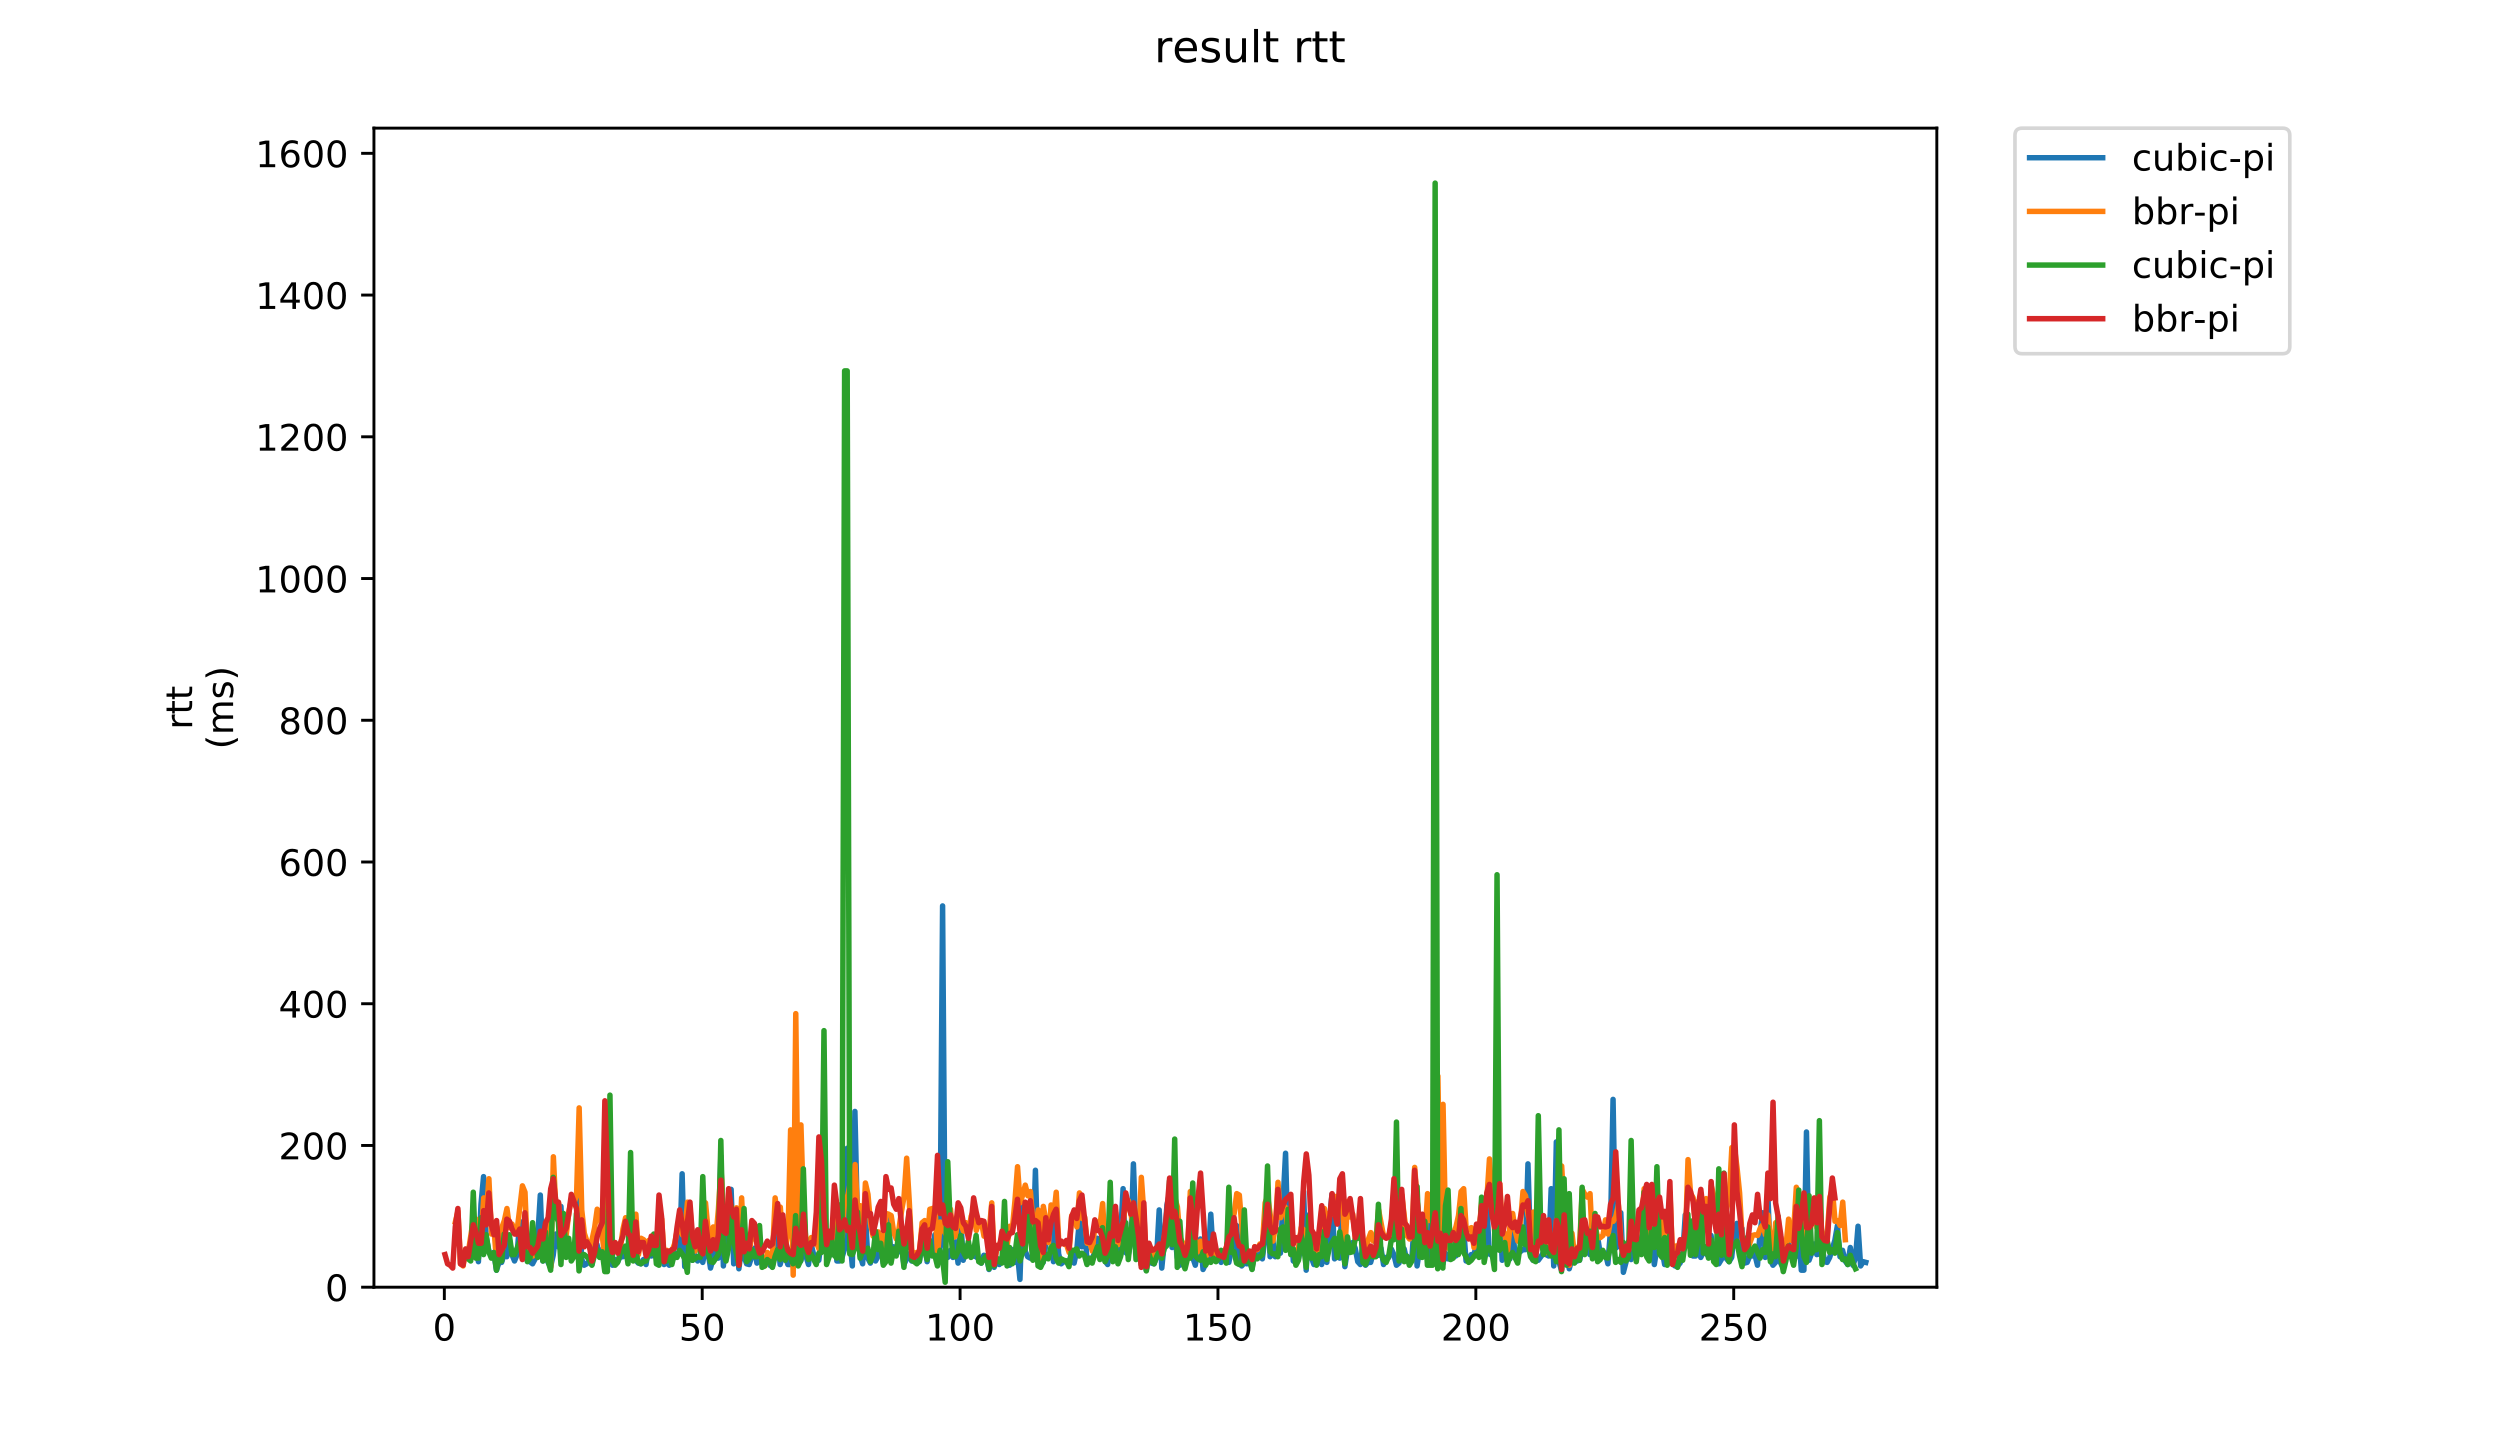 <?xml version="1.0" encoding="utf-8" standalone="no"?>
<!DOCTYPE svg PUBLIC "-//W3C//DTD SVG 1.1//EN"
  "http://www.w3.org/Graphics/SVG/1.1/DTD/svg11.dtd">
<!-- Created with matplotlib (https://matplotlib.org/) -->
<svg height="396pt" version="1.1" viewBox="0 0 684 396" width="684pt" xmlns="http://www.w3.org/2000/svg" xmlns:xlink="http://www.w3.org/1999/xlink">
 <defs>
  <style type="text/css">
*{stroke-linecap:butt;stroke-linejoin:round;}
  </style>
 </defs>
 <g id="figure_1">
  <g id="patch_1">
   <path d="M 0 396 
L 684 396 
L 684 0 
L 0 0 
z
" style="fill:#ffffff;"/>
  </g>
  <g id="axes_1">
   <g id="patch_2">
    <path d="M 102.309 352.174 
L 529.913 352.174 
L 529.913 35.062 
L 102.309 35.062 
z
" style="fill:#ffffff;"/>
   </g>
   <g id="matplotlib.axis_1">
    <g id="xtick_1">
     <g id="line2d_1">
      <defs>
       <path d="M 0 0 
L 0 3.5 
" id="m9e3dcec2a1" style="stroke:#000000;stroke-width:0.8;"/>
      </defs>
      <g>
       <use style="stroke:#000000;stroke-width:0.8;" x="121.571" xlink:href="#m9e3dcec2a1" y="352.174"/>
      </g>
     </g>
     <g id="text_1">
      <!-- 0 -->
      <defs>
       <path d="M 31.781 66.406 
Q 24.172 66.406 20.328 58.906 
Q 16.5 51.422 16.5 36.375 
Q 16.5 21.391 20.328 13.891 
Q 24.172 6.391 31.781 6.391 
Q 39.453 6.391 43.281 13.891 
Q 47.125 21.391 47.125 36.375 
Q 47.125 51.422 43.281 58.906 
Q 39.453 66.406 31.781 66.406 
z
M 31.781 74.219 
Q 44.047 74.219 50.516 64.516 
Q 56.984 54.828 56.984 36.375 
Q 56.984 17.969 50.516 8.266 
Q 44.047 -1.422 31.781 -1.422 
Q 19.531 -1.422 13.062 8.266 
Q 6.594 17.969 6.594 36.375 
Q 6.594 54.828 13.062 64.516 
Q 19.531 74.219 31.781 74.219 
z
" id="DejaVuSans-48"/>
      </defs>
      <g transform="translate(118.389 366.773)scale(0.1 -0.1)">
       <use xlink:href="#DejaVuSans-48"/>
      </g>
     </g>
    </g>
    <g id="xtick_2">
     <g id="line2d_2">
      <g>
       <use style="stroke:#000000;stroke-width:0.8;" x="192.125" xlink:href="#m9e3dcec2a1" y="352.174"/>
      </g>
     </g>
     <g id="text_2">
      <!-- 50 -->
      <defs>
       <path d="M 10.797 72.906 
L 49.516 72.906 
L 49.516 64.594 
L 19.828 64.594 
L 19.828 46.734 
Q 21.969 47.469 24.109 47.828 
Q 26.266 48.188 28.422 48.188 
Q 40.625 48.188 47.75 41.5 
Q 54.891 34.812 54.891 23.391 
Q 54.891 11.625 47.562 5.094 
Q 40.234 -1.422 26.906 -1.422 
Q 22.312 -1.422 17.547 -0.641 
Q 12.797 0.141 7.719 1.703 
L 7.719 11.625 
Q 12.109 9.234 16.797 8.062 
Q 21.484 6.891 26.703 6.891 
Q 35.156 6.891 40.078 11.328 
Q 45.016 15.766 45.016 23.391 
Q 45.016 31 40.078 35.438 
Q 35.156 39.891 26.703 39.891 
Q 22.75 39.891 18.812 39.016 
Q 14.891 38.141 10.797 36.281 
z
" id="DejaVuSans-53"/>
      </defs>
      <g transform="translate(185.763 366.773)scale(0.1 -0.1)">
       <use xlink:href="#DejaVuSans-53"/>
       <use x="63.623" xlink:href="#DejaVuSans-48"/>
      </g>
     </g>
    </g>
    <g id="xtick_3">
     <g id="line2d_3">
      <g>
       <use style="stroke:#000000;stroke-width:0.8;" x="262.68" xlink:href="#m9e3dcec2a1" y="352.174"/>
      </g>
     </g>
     <g id="text_3">
      <!-- 100 -->
      <defs>
       <path d="M 12.406 8.297 
L 28.516 8.297 
L 28.516 63.922 
L 10.984 60.406 
L 10.984 69.391 
L 28.422 72.906 
L 38.281 72.906 
L 38.281 8.297 
L 54.391 8.297 
L 54.391 0 
L 12.406 0 
z
" id="DejaVuSans-49"/>
      </defs>
      <g transform="translate(253.136 366.773)scale(0.1 -0.1)">
       <use xlink:href="#DejaVuSans-49"/>
       <use x="63.623" xlink:href="#DejaVuSans-48"/>
       <use x="127.246" xlink:href="#DejaVuSans-48"/>
      </g>
     </g>
    </g>
    <g id="xtick_4">
     <g id="line2d_4">
      <g>
       <use style="stroke:#000000;stroke-width:0.8;" x="333.235" xlink:href="#m9e3dcec2a1" y="352.174"/>
      </g>
     </g>
     <g id="text_4">
      <!-- 150 -->
      <g transform="translate(323.691 366.773)scale(0.1 -0.1)">
       <use xlink:href="#DejaVuSans-49"/>
       <use x="63.623" xlink:href="#DejaVuSans-53"/>
       <use x="127.246" xlink:href="#DejaVuSans-48"/>
      </g>
     </g>
    </g>
    <g id="xtick_5">
     <g id="line2d_5">
      <g>
       <use style="stroke:#000000;stroke-width:0.8;" x="403.789" xlink:href="#m9e3dcec2a1" y="352.174"/>
      </g>
     </g>
     <g id="text_5">
      <!-- 200 -->
      <defs>
       <path d="M 19.188 8.297 
L 53.609 8.297 
L 53.609 0 
L 7.328 0 
L 7.328 8.297 
Q 12.938 14.109 22.625 23.891 
Q 32.328 33.688 34.812 36.531 
Q 39.547 41.844 41.422 45.531 
Q 43.312 49.219 43.312 52.781 
Q 43.312 58.594 39.234 62.25 
Q 35.156 65.922 28.609 65.922 
Q 23.969 65.922 18.812 64.312 
Q 13.672 62.703 7.812 59.422 
L 7.812 69.391 
Q 13.766 71.781 18.938 73 
Q 24.125 74.219 28.422 74.219 
Q 39.75 74.219 46.484 68.547 
Q 53.219 62.891 53.219 53.422 
Q 53.219 48.922 51.531 44.891 
Q 49.859 40.875 45.406 35.406 
Q 44.188 33.984 37.641 27.219 
Q 31.109 20.453 19.188 8.297 
z
" id="DejaVuSans-50"/>
      </defs>
      <g transform="translate(394.246 366.773)scale(0.1 -0.1)">
       <use xlink:href="#DejaVuSans-50"/>
       <use x="63.623" xlink:href="#DejaVuSans-48"/>
       <use x="127.246" xlink:href="#DejaVuSans-48"/>
      </g>
     </g>
    </g>
    <g id="xtick_6">
     <g id="line2d_6">
      <g>
       <use style="stroke:#000000;stroke-width:0.8;" x="474.344" xlink:href="#m9e3dcec2a1" y="352.174"/>
      </g>
     </g>
     <g id="text_6">
      <!-- 250 -->
      <g transform="translate(464.8 366.773)scale(0.1 -0.1)">
       <use xlink:href="#DejaVuSans-50"/>
       <use x="63.623" xlink:href="#DejaVuSans-53"/>
       <use x="127.246" xlink:href="#DejaVuSans-48"/>
      </g>
     </g>
    </g>
   </g>
   <g id="matplotlib.axis_2">
    <g id="ytick_1">
     <g id="line2d_7">
      <defs>
       <path d="M 0 0 
L -3.5 0 
" id="m60d02ef149" style="stroke:#000000;stroke-width:0.8;"/>
      </defs>
      <g>
       <use style="stroke:#000000;stroke-width:0.8;" x="102.309" xlink:href="#m60d02ef149" y="352.174"/>
      </g>
     </g>
     <g id="text_7">
      <!-- 0 -->
      <g transform="translate(88.947 355.973)scale(0.1 -0.1)">
       <use xlink:href="#DejaVuSans-48"/>
      </g>
     </g>
    </g>
    <g id="ytick_2">
     <g id="line2d_8">
      <g>
       <use style="stroke:#000000;stroke-width:0.8;" x="102.309" xlink:href="#m60d02ef149" y="313.397"/>
      </g>
     </g>
     <g id="text_8">
      <!-- 200 -->
      <g transform="translate(76.222 317.196)scale(0.1 -0.1)">
       <use xlink:href="#DejaVuSans-50"/>
       <use x="63.623" xlink:href="#DejaVuSans-48"/>
       <use x="127.246" xlink:href="#DejaVuSans-48"/>
      </g>
     </g>
    </g>
    <g id="ytick_3">
     <g id="line2d_9">
      <g>
       <use style="stroke:#000000;stroke-width:0.8;" x="102.309" xlink:href="#m60d02ef149" y="274.619"/>
      </g>
     </g>
     <g id="text_9">
      <!-- 400 -->
      <defs>
       <path d="M 37.797 64.312 
L 12.891 25.391 
L 37.797 25.391 
z
M 35.203 72.906 
L 47.609 72.906 
L 47.609 25.391 
L 58.016 25.391 
L 58.016 17.188 
L 47.609 17.188 
L 47.609 0 
L 37.797 0 
L 37.797 17.188 
L 4.891 17.188 
L 4.891 26.703 
z
" id="DejaVuSans-52"/>
      </defs>
      <g transform="translate(76.222 278.419)scale(0.1 -0.1)">
       <use xlink:href="#DejaVuSans-52"/>
       <use x="63.623" xlink:href="#DejaVuSans-48"/>
       <use x="127.246" xlink:href="#DejaVuSans-48"/>
      </g>
     </g>
    </g>
    <g id="ytick_4">
     <g id="line2d_10">
      <g>
       <use style="stroke:#000000;stroke-width:0.8;" x="102.309" xlink:href="#m60d02ef149" y="235.842"/>
      </g>
     </g>
     <g id="text_10">
      <!-- 600 -->
      <defs>
       <path d="M 33.016 40.375 
Q 26.375 40.375 22.484 35.828 
Q 18.609 31.297 18.609 23.391 
Q 18.609 15.531 22.484 10.953 
Q 26.375 6.391 33.016 6.391 
Q 39.656 6.391 43.531 10.953 
Q 47.406 15.531 47.406 23.391 
Q 47.406 31.297 43.531 35.828 
Q 39.656 40.375 33.016 40.375 
z
M 52.594 71.297 
L 52.594 62.312 
Q 48.875 64.062 45.094 64.984 
Q 41.312 65.922 37.594 65.922 
Q 27.828 65.922 22.672 59.328 
Q 17.531 52.734 16.797 39.406 
Q 19.672 43.656 24.016 45.922 
Q 28.375 48.188 33.594 48.188 
Q 44.578 48.188 50.953 41.516 
Q 57.328 34.859 57.328 23.391 
Q 57.328 12.156 50.688 5.359 
Q 44.047 -1.422 33.016 -1.422 
Q 20.359 -1.422 13.672 8.266 
Q 6.984 17.969 6.984 36.375 
Q 6.984 53.656 15.188 63.938 
Q 23.391 74.219 37.203 74.219 
Q 40.922 74.219 44.703 73.484 
Q 48.484 72.75 52.594 71.297 
z
" id="DejaVuSans-54"/>
      </defs>
      <g transform="translate(76.222 239.641)scale(0.1 -0.1)">
       <use xlink:href="#DejaVuSans-54"/>
       <use x="63.623" xlink:href="#DejaVuSans-48"/>
       <use x="127.246" xlink:href="#DejaVuSans-48"/>
      </g>
     </g>
    </g>
    <g id="ytick_5">
     <g id="line2d_11">
      <g>
       <use style="stroke:#000000;stroke-width:0.8;" x="102.309" xlink:href="#m60d02ef149" y="197.065"/>
      </g>
     </g>
     <g id="text_11">
      <!-- 800 -->
      <defs>
       <path d="M 31.781 34.625 
Q 24.75 34.625 20.719 30.859 
Q 16.703 27.094 16.703 20.516 
Q 16.703 13.922 20.719 10.156 
Q 24.75 6.391 31.781 6.391 
Q 38.812 6.391 42.859 10.172 
Q 46.922 13.969 46.922 20.516 
Q 46.922 27.094 42.891 30.859 
Q 38.875 34.625 31.781 34.625 
z
M 21.922 38.812 
Q 15.578 40.375 12.031 44.719 
Q 8.5 49.078 8.5 55.328 
Q 8.5 64.062 14.719 69.141 
Q 20.953 74.219 31.781 74.219 
Q 42.672 74.219 48.875 69.141 
Q 55.078 64.062 55.078 55.328 
Q 55.078 49.078 51.531 44.719 
Q 48 40.375 41.703 38.812 
Q 48.828 37.156 52.797 32.312 
Q 56.781 27.484 56.781 20.516 
Q 56.781 9.906 50.312 4.234 
Q 43.844 -1.422 31.781 -1.422 
Q 19.734 -1.422 13.25 4.234 
Q 6.781 9.906 6.781 20.516 
Q 6.781 27.484 10.781 32.312 
Q 14.797 37.156 21.922 38.812 
z
M 18.312 54.391 
Q 18.312 48.734 21.844 45.562 
Q 25.391 42.391 31.781 42.391 
Q 38.141 42.391 41.719 45.562 
Q 45.312 48.734 45.312 54.391 
Q 45.312 60.062 41.719 63.234 
Q 38.141 66.406 31.781 66.406 
Q 25.391 66.406 21.844 63.234 
Q 18.312 60.062 18.312 54.391 
z
" id="DejaVuSans-56"/>
      </defs>
      <g transform="translate(76.222 200.864)scale(0.1 -0.1)">
       <use xlink:href="#DejaVuSans-56"/>
       <use x="63.623" xlink:href="#DejaVuSans-48"/>
       <use x="127.246" xlink:href="#DejaVuSans-48"/>
      </g>
     </g>
    </g>
    <g id="ytick_6">
     <g id="line2d_12">
      <g>
       <use style="stroke:#000000;stroke-width:0.8;" x="102.309" xlink:href="#m60d02ef149" y="158.287"/>
      </g>
     </g>
     <g id="text_12">
      <!-- 1000 -->
      <g transform="translate(69.859 162.087)scale(0.1 -0.1)">
       <use xlink:href="#DejaVuSans-49"/>
       <use x="63.623" xlink:href="#DejaVuSans-48"/>
       <use x="127.246" xlink:href="#DejaVuSans-48"/>
       <use x="190.869" xlink:href="#DejaVuSans-48"/>
      </g>
     </g>
    </g>
    <g id="ytick_7">
     <g id="line2d_13">
      <g>
       <use style="stroke:#000000;stroke-width:0.8;" x="102.309" xlink:href="#m60d02ef149" y="119.51"/>
      </g>
     </g>
     <g id="text_13">
      <!-- 1200 -->
      <g transform="translate(69.859 123.309)scale(0.1 -0.1)">
       <use xlink:href="#DejaVuSans-49"/>
       <use x="63.623" xlink:href="#DejaVuSans-50"/>
       <use x="127.246" xlink:href="#DejaVuSans-48"/>
       <use x="190.869" xlink:href="#DejaVuSans-48"/>
      </g>
     </g>
    </g>
    <g id="ytick_8">
     <g id="line2d_14">
      <g>
       <use style="stroke:#000000;stroke-width:0.8;" x="102.309" xlink:href="#m60d02ef149" y="80.733"/>
      </g>
     </g>
     <g id="text_14">
      <!-- 1400 -->
      <g transform="translate(69.859 84.532)scale(0.1 -0.1)">
       <use xlink:href="#DejaVuSans-49"/>
       <use x="63.623" xlink:href="#DejaVuSans-52"/>
       <use x="127.246" xlink:href="#DejaVuSans-48"/>
       <use x="190.869" xlink:href="#DejaVuSans-48"/>
      </g>
     </g>
    </g>
    <g id="ytick_9">
     <g id="line2d_15">
      <g>
       <use style="stroke:#000000;stroke-width:0.8;" x="102.309" xlink:href="#m60d02ef149" y="41.955"/>
      </g>
     </g>
     <g id="text_15">
      <!-- 1600 -->
      <g transform="translate(69.859 45.754)scale(0.1 -0.1)">
       <use xlink:href="#DejaVuSans-49"/>
       <use x="63.623" xlink:href="#DejaVuSans-54"/>
       <use x="127.246" xlink:href="#DejaVuSans-48"/>
       <use x="190.869" xlink:href="#DejaVuSans-48"/>
      </g>
     </g>
    </g>
    <g id="text_16">
     <!-- rtt -->
     <defs>
      <path d="M 41.109 46.297 
Q 39.594 47.172 37.812 47.578 
Q 36.031 48 33.891 48 
Q 26.266 48 22.188 43.047 
Q 18.109 38.094 18.109 28.812 
L 18.109 0 
L 9.078 0 
L 9.078 54.688 
L 18.109 54.688 
L 18.109 46.188 
Q 20.953 51.172 25.484 53.578 
Q 30.031 56 36.531 56 
Q 37.453 56 38.578 55.875 
Q 39.703 55.766 41.062 55.516 
z
" id="DejaVuSans-114"/>
      <path d="M 18.312 70.219 
L 18.312 54.688 
L 36.812 54.688 
L 36.812 47.703 
L 18.312 47.703 
L 18.312 18.016 
Q 18.312 11.328 20.141 9.422 
Q 21.969 7.516 27.594 7.516 
L 36.812 7.516 
L 36.812 0 
L 27.594 0 
Q 17.188 0 13.234 3.875 
Q 9.281 7.766 9.281 18.016 
L 9.281 47.703 
L 2.688 47.703 
L 2.688 54.688 
L 9.281 54.688 
L 9.281 70.219 
z
" id="DejaVuSans-116"/>
     </defs>
     <g transform="translate(52.582 199.594)rotate(-90)scale(0.1 -0.1)">
      <use xlink:href="#DejaVuSans-114"/>
      <use x="41.113" xlink:href="#DejaVuSans-116"/>
      <use x="80.322" xlink:href="#DejaVuSans-116"/>
     </g>
     <!-- (ms) -->
     <defs>
      <path d="M 31 75.875 
Q 24.469 64.656 21.281 53.656 
Q 18.109 42.672 18.109 31.391 
Q 18.109 20.125 21.312 9.062 
Q 24.516 -2 31 -13.188 
L 23.188 -13.188 
Q 15.875 -1.703 12.234 9.375 
Q 8.594 20.453 8.594 31.391 
Q 8.594 42.281 12.203 53.312 
Q 15.828 64.359 23.188 75.875 
z
" id="DejaVuSans-40"/>
      <path d="M 52 44.188 
Q 55.375 50.25 60.062 53.125 
Q 64.75 56 71.094 56 
Q 79.641 56 84.281 50.016 
Q 88.922 44.047 88.922 33.016 
L 88.922 0 
L 79.891 0 
L 79.891 32.719 
Q 79.891 40.578 77.094 44.375 
Q 74.312 48.188 68.609 48.188 
Q 61.625 48.188 57.562 43.547 
Q 53.516 38.922 53.516 30.906 
L 53.516 0 
L 44.484 0 
L 44.484 32.719 
Q 44.484 40.625 41.703 44.406 
Q 38.922 48.188 33.109 48.188 
Q 26.219 48.188 22.156 43.531 
Q 18.109 38.875 18.109 30.906 
L 18.109 0 
L 9.078 0 
L 9.078 54.688 
L 18.109 54.688 
L 18.109 46.188 
Q 21.188 51.219 25.484 53.609 
Q 29.781 56 35.688 56 
Q 41.656 56 45.828 52.969 
Q 50 49.953 52 44.188 
z
" id="DejaVuSans-109"/>
      <path d="M 44.281 53.078 
L 44.281 44.578 
Q 40.484 46.531 36.375 47.5 
Q 32.281 48.484 27.875 48.484 
Q 21.188 48.484 17.844 46.438 
Q 14.5 44.391 14.5 40.281 
Q 14.5 37.156 16.891 35.375 
Q 19.281 33.594 26.516 31.984 
L 29.594 31.297 
Q 39.156 29.25 43.188 25.516 
Q 47.219 21.781 47.219 15.094 
Q 47.219 7.469 41.188 3.016 
Q 35.156 -1.422 24.609 -1.422 
Q 20.219 -1.422 15.453 -0.562 
Q 10.688 0.297 5.422 2 
L 5.422 11.281 
Q 10.406 8.688 15.234 7.391 
Q 20.062 6.109 24.812 6.109 
Q 31.156 6.109 34.562 8.281 
Q 37.984 10.453 37.984 14.406 
Q 37.984 18.062 35.516 20.016 
Q 33.062 21.969 24.703 23.781 
L 21.578 24.516 
Q 13.234 26.266 9.516 29.906 
Q 5.812 33.547 5.812 39.891 
Q 5.812 47.609 11.281 51.797 
Q 16.75 56 26.812 56 
Q 31.781 56 36.172 55.266 
Q 40.578 54.547 44.281 53.078 
z
" id="DejaVuSans-115"/>
      <path d="M 8.016 75.875 
L 15.828 75.875 
Q 23.141 64.359 26.781 53.312 
Q 30.422 42.281 30.422 31.391 
Q 30.422 20.453 26.781 9.375 
Q 23.141 -1.703 15.828 -13.188 
L 8.016 -13.188 
Q 14.5 -2 17.703 9.062 
Q 20.906 20.125 20.906 31.391 
Q 20.906 42.672 17.703 53.656 
Q 14.5 64.656 8.016 75.875 
z
" id="DejaVuSans-41"/>
     </defs>
     <g transform="translate(63.779 204.995)rotate(-90)scale(0.1 -0.1)">
      <use xlink:href="#DejaVuSans-40"/>
      <use x="39.014" xlink:href="#DejaVuSans-109"/>
      <use x="136.426" xlink:href="#DejaVuSans-115"/>
      <use x="188.525" xlink:href="#DejaVuSans-41"/>
     </g>
    </g>
   </g>
   <g id="line2d_16">
    <path clip-path="url(#p41a61e891b)" d="M 130.187 340.735 
L 130.892 345.194 
L 131.598 329.489 
L 132.303 321.928 
L 133.009 338.408 
L 133.714 342.092 
L 134.42 343.643 
L 135.126 342.674 
L 135.831 347.521 
L 136.537 345.388 
L 137.242 345.388 
L 137.948 343.061 
L 138.653 343.837 
L 139.359 339.184 
L 140.064 343.255 
L 140.77 345 
L 141.476 343.255 
L 142.181 334.143 
L 142.887 339.572 
L 143.592 334.143 
L 144.298 345 
L 145.003 345.194 
L 145.709 345.776 
L 146.414 344.419 
L 147.12 338.602 
L 147.825 326.969 
L 148.531 345 
L 149.237 341.704 
L 149.942 345.388 
L 150.648 346.551 
L 151.353 343.449 
L 152.059 337.633 
L 152.764 341.123 
L 153.47 330.071 
L 154.175 343.449 
L 156.292 342.286 
L 156.998 340.541 
L 157.703 341.898 
L 158.409 324.061 
L 159.114 344.419 
L 159.82 346.164 
L 160.525 345.776 
L 161.231 345 
L 161.936 345.97 
L 162.642 339.184 
L 163.347 340.541 
L 164.053 343.837 
L 164.759 341.898 
L 165.464 346.164 
L 166.17 341.898 
L 166.875 345.194 
L 167.581 346.164 
L 168.286 344.613 
L 168.992 345.194 
L 169.697 343.837 
L 170.403 343.837 
L 171.108 343.643 
L 171.814 343.255 
L 172.52 340.929 
L 173.225 343.061 
L 173.931 344.806 
L 174.636 345.582 
L 175.342 345.776 
L 176.047 344.613 
L 176.753 345.97 
L 177.458 340.929 
L 178.164 343.643 
L 178.869 343.449 
L 179.575 343.837 
L 180.281 342.48 
L 180.986 338.408 
L 181.692 345.97 
L 182.397 345.388 
L 183.103 346.164 
L 183.808 345.388 
L 184.514 342.674 
L 185.219 343.061 
L 185.925 343.061 
L 186.63 321.152 
L 187.336 346.551 
L 188.042 344.031 
L 188.747 338.796 
L 189.453 344.806 
L 190.158 343.449 
L 190.864 345 
L 191.569 343.643 
L 192.275 345.388 
L 192.98 341.898 
L 193.686 342.286 
L 194.392 346.939 
L 195.097 344.419 
L 195.803 338.99 
L 196.508 344.225 
L 197.214 316.305 
L 197.919 346.358 
L 198.625 337.051 
L 199.33 336.082 
L 200.036 325.418 
L 200.741 345.776 
L 201.447 339.572 
L 202.153 347.133 
L 202.858 341.704 
L 204.269 345.776 
L 204.975 345.97 
L 206.386 341.51 
L 207.091 345.582 
L 207.797 345 
L 208.502 343.837 
L 209.208 345.97 
L 209.914 343.837 
L 210.619 346.164 
L 211.325 346.551 
L 212.736 337.439 
L 213.441 345.97 
L 214.147 343.449 
L 214.852 343.643 
L 215.558 345.97 
L 216.263 345.97 
L 217.675 342.674 
L 218.38 344.225 
L 219.086 345 
L 219.791 342.092 
L 220.497 343.643 
L 221.202 345.97 
L 221.908 340.347 
L 222.613 343.255 
L 223.319 344.613 
L 224.024 344.806 
L 224.73 338.99 
L 225.436 341.51 
L 226.141 342.868 
L 226.847 342.674 
L 227.552 343.255 
L 228.258 333.561 
L 228.963 345 
L 229.669 345 
L 230.374 344.031 
L 231.08 341.704 
L 231.785 314.172 
L 232.491 338.796 
L 233.197 346.358 
L 233.902 304.09 
L 234.608 334.53 
L 235.313 343.449 
L 236.019 345.776 
L 236.724 331.234 
L 237.43 344.225 
L 238.135 345.582 
L 238.841 342.286 
L 239.547 345 
L 240.252 343.643 
L 240.958 339.378 
L 241.663 345.582 
L 242.369 343.837 
L 243.074 333.173 
L 243.78 344.031 
L 244.485 341.123 
L 245.191 341.898 
L 245.896 342.48 
L 246.602 340.541 
L 247.308 345.97 
L 248.719 343.061 
L 249.424 345 
L 250.835 345 
L 251.541 345.194 
L 252.246 340.153 
L 252.952 338.99 
L 253.657 345.194 
L 254.363 340.153 
L 255.069 342.48 
L 255.774 337.827 
L 256.48 344.806 
L 257.185 340.541 
L 257.891 247.863 
L 258.596 343.061 
L 259.302 344.031 
L 260.007 342.092 
L 260.713 344.031 
L 261.418 339.765 
L 262.124 345.582 
L 262.83 333.173 
L 263.535 344.806 
L 264.241 340.929 
L 264.946 343.255 
L 265.652 342.868 
L 266.357 343.643 
L 267.063 343.837 
L 267.768 344.419 
L 268.474 345.582 
L 269.179 343.449 
L 269.885 343.643 
L 270.591 347.327 
L 271.296 343.255 
L 272.002 346.745 
L 272.707 345 
L 273.413 345.97 
L 274.118 344.031 
L 274.824 345.388 
L 275.529 344.806 
L 276.235 346.164 
L 276.94 341.898 
L 277.646 345.388 
L 278.352 342.674 
L 279.057 350.041 
L 279.763 329.102 
L 280.468 342.286 
L 281.174 343.837 
L 281.879 344.225 
L 282.585 344.031 
L 283.29 320.183 
L 283.996 345.194 
L 284.701 342.48 
L 285.407 345.388 
L 286.113 340.541 
L 286.818 338.602 
L 287.524 332.204 
L 288.229 345.194 
L 288.935 331.816 
L 289.64 343.061 
L 290.346 345.776 
L 291.051 345.194 
L 291.757 345 
L 292.463 345.582 
L 293.168 343.061 
L 293.874 345.582 
L 294.579 342.286 
L 295.285 334.337 
L 295.99 341.123 
L 296.696 332.979 
L 297.401 345.582 
L 298.812 344.419 
L 299.518 342.674 
L 300.224 338.796 
L 300.929 342.286 
L 301.635 342.092 
L 302.34 345 
L 303.046 345.97 
L 303.751 341.704 
L 304.457 331.04 
L 305.162 341.123 
L 305.868 344.419 
L 306.573 338.602 
L 307.279 325.224 
L 307.985 342.674 
L 308.69 343.255 
L 309.396 339.959 
L 310.101 318.438 
L 310.807 338.02 
L 311.512 338.02 
L 312.218 340.153 
L 313.629 347.521 
L 314.334 341.317 
L 315.04 345.582 
L 315.746 345.776 
L 316.451 343.837 
L 317.157 331.04 
L 317.862 346.939 
L 318.568 339.765 
L 319.273 329.683 
L 319.979 326.581 
L 320.684 341.317 
L 321.39 337.633 
L 322.095 344.031 
L 322.801 346.164 
L 323.507 344.806 
L 324.212 345.582 
L 324.918 343.837 
L 325.623 342.868 
L 326.329 344.031 
L 327.034 346.164 
L 327.74 342.092 
L 328.445 338.99 
L 329.151 347.327 
L 330.562 344.419 
L 331.268 332.204 
L 331.973 343.643 
L 332.679 345 
L 333.384 343.255 
L 334.09 345.388 
L 334.795 344.031 
L 335.501 345.194 
L 336.206 345.388 
L 336.912 341.898 
L 337.617 342.092 
L 338.323 335.306 
L 339.029 344.806 
L 339.734 346.358 
L 340.44 345.582 
L 341.145 345.776 
L 341.851 344.419 
L 342.556 347.133 
L 343.262 341.704 
L 343.967 343.061 
L 344.673 341.317 
L 345.379 344.419 
L 346.084 338.602 
L 346.79 327.551 
L 347.495 343.837 
L 348.201 339.184 
L 348.906 343.837 
L 349.612 342.868 
L 350.317 342.868 
L 351.728 315.53 
L 352.434 341.898 
L 353.14 332.592 
L 353.845 345 
L 354.551 345.388 
L 355.256 344.419 
L 355.962 341.123 
L 356.667 325.999 
L 357.373 347.521 
L 358.078 332.398 
L 358.784 344.031 
L 359.489 345.97 
L 360.195 345 
L 360.901 343.643 
L 361.606 345.97 
L 362.312 331.04 
L 363.017 345.388 
L 363.723 334.337 
L 364.428 326.775 
L 365.134 344.419 
L 365.839 340.735 
L 366.545 344.225 
L 367.25 327.357 
L 367.956 346.551 
L 368.662 341.898 
L 369.367 341.51 
L 370.073 339.959 
L 370.778 341.51 
L 371.484 345.194 
L 372.189 345.97 
L 372.895 340.347 
L 373.6 346.164 
L 374.306 345.388 
L 375.011 345.388 
L 375.717 342.868 
L 376.423 343.255 
L 377.128 343.449 
L 377.834 341.51 
L 378.539 345.97 
L 379.245 344.031 
L 379.95 344.031 
L 380.656 341.704 
L 381.361 343.255 
L 382.067 346.164 
L 382.772 345.582 
L 383.478 342.48 
L 384.184 341.704 
L 384.889 344.806 
L 385.595 344.031 
L 386.3 344.225 
L 387.006 332.979 
L 387.711 346.358 
L 388.417 341.704 
L 389.122 333.755 
L 389.828 342.48 
L 390.533 344.031 
L 391.239 333.755 
L 391.945 342.674 
L 392.65 339.765 
L 393.356 345.194 
L 394.061 344.225 
L 394.767 345.776 
L 395.472 342.868 
L 396.178 344.419 
L 396.883 344.419 
L 397.589 343.449 
L 398.295 343.643 
L 399 341.123 
L 399.706 341.123 
L 400.411 335.694 
L 401.117 345 
L 401.822 344.419 
L 402.528 343.255 
L 403.233 343.255 
L 403.939 340.929 
L 404.644 339.765 
L 405.35 343.255 
L 406.056 343.837 
L 406.761 328.52 
L 407.467 343.061 
L 408.172 343.449 
L 409.583 341.51 
L 410.289 331.428 
L 410.994 344.806 
L 411.7 343.643 
L 412.405 342.092 
L 413.111 344.419 
L 413.817 335.306 
L 414.522 343.643 
L 415.228 342.092 
L 415.933 342.48 
L 416.639 341.898 
L 417.344 341.898 
L 418.05 318.438 
L 418.755 341.898 
L 419.461 344.806 
L 420.166 344.613 
L 420.872 344.806 
L 421.578 343.837 
L 422.283 342.674 
L 422.989 343.255 
L 423.694 343.643 
L 424.4 325.224 
L 425.105 346.358 
L 425.811 312.427 
L 426.516 345.194 
L 427.222 347.521 
L 427.927 336.663 
L 429.339 347.133 
L 430.044 344.613 
L 430.75 345.388 
L 431.455 345 
L 432.161 344.806 
L 432.866 341.898 
L 433.572 336.275 
L 434.277 341.51 
L 434.983 343.255 
L 435.688 343.255 
L 436.394 343.837 
L 437.1 338.408 
L 437.805 342.868 
L 438.511 343.255 
L 439.216 342.868 
L 439.922 345.776 
L 440.627 336.663 
L 441.333 300.794 
L 442.038 341.51 
L 442.744 340.929 
L 443.449 331.816 
L 444.155 348.103 
L 444.861 345.388 
L 445.566 339.765 
L 446.272 344.613 
L 446.977 339.572 
L 447.683 337.439 
L 448.388 339.572 
L 449.094 339.959 
L 449.799 341.704 
L 450.505 341.123 
L 451.211 342.48 
L 451.916 340.347 
L 452.622 345.97 
L 453.327 341.51 
L 454.033 342.674 
L 454.738 341.898 
L 455.444 345.97 
L 456.149 344.031 
L 456.855 343.061 
L 457.56 345.582 
L 458.266 346.358 
L 458.972 346.358 
L 459.677 345.582 
L 460.383 343.449 
L 461.088 332.398 
L 461.794 340.735 
L 462.499 339.959 
L 463.205 343.643 
L 463.91 343.643 
L 464.616 330.653 
L 465.321 344.031 
L 466.027 342.674 
L 466.733 342.868 
L 467.438 343.643 
L 468.144 338.02 
L 468.849 343.837 
L 469.555 343.643 
L 470.26 345.776 
L 470.966 344.613 
L 471.671 340.929 
L 472.377 344.419 
L 473.082 345.194 
L 473.788 344.031 
L 474.494 337.051 
L 475.199 334.724 
L 475.905 341.898 
L 476.61 336.082 
L 477.316 345.582 
L 478.021 345.388 
L 478.727 343.643 
L 479.432 343.643 
L 480.138 343.255 
L 480.843 346.164 
L 481.549 337.439 
L 482.255 331.816 
L 482.96 344.031 
L 483.666 326.193 
L 484.371 344.613 
L 485.077 346.164 
L 485.782 345.388 
L 486.488 339.959 
L 487.193 345.582 
L 487.899 346.939 
L 489.31 340.153 
L 490.016 343.255 
L 490.721 344.613 
L 491.427 343.643 
L 492.132 337.439 
L 492.838 347.521 
L 493.543 347.521 
L 494.249 309.713 
L 494.954 344.806 
L 495.66 342.868 
L 496.365 340.347 
L 497.071 343.255 
L 497.777 343.061 
L 498.482 340.735 
L 499.188 345.194 
L 499.893 345.388 
L 500.599 344.031 
L 502.01 339.378 
L 502.715 335.306 
L 503.421 343.837 
L 504.127 342.092 
L 504.832 345 
L 505.538 345.97 
L 506.243 341.317 
L 506.949 346.164 
L 507.654 344.225 
L 508.36 335.5 
L 509.065 346.358 
L 509.771 345.194 
L 510.476 345.388 
L 510.476 345.388 
" style="fill:none;stroke:#1f77b4;stroke-linecap:square;stroke-width:1.5;"/>
   </g>
   <g id="line2d_17">
    <path clip-path="url(#p41a61e891b)" d="M 124.59 334.337 
L 125.296 331.428 
L 126.001 345.776 
L 126.707 346.358 
L 127.413 342.092 
L 128.118 342.674 
L 129.529 333.367 
L 130.235 333.561 
L 130.94 337.051 
L 131.646 337.827 
L 132.351 327.744 
L 133.057 332.01 
L 133.762 322.509 
L 134.468 337.633 
L 135.174 336.469 
L 135.879 345.388 
L 136.585 341.898 
L 137.29 335.888 
L 137.996 333.949 
L 138.701 330.653 
L 139.407 335.888 
L 140.112 334.918 
L 140.818 337.245 
L 141.523 336.275 
L 142.935 324.448 
L 143.64 326.193 
L 144.346 343.643 
L 145.051 341.123 
L 145.757 343.643 
L 146.462 341.51 
L 147.873 338.99 
L 148.579 339.572 
L 149.285 336.082 
L 149.99 334.724 
L 150.696 346.745 
L 151.401 316.499 
L 152.107 331.428 
L 152.812 329.102 
L 153.518 341.51 
L 154.223 338.602 
L 154.929 337.827 
L 155.634 331.622 
L 156.34 328.132 
L 157.046 329.102 
L 157.751 326.969 
L 158.457 303.121 
L 159.162 331.04 
L 159.868 337.439 
L 160.573 339.572 
L 161.279 341.317 
L 161.984 339.184 
L 162.69 335.888 
L 163.395 330.847 
L 164.101 331.622 
L 165.512 344.806 
L 166.218 323.479 
L 166.923 341.51 
L 167.629 342.868 
L 168.334 340.153 
L 169.04 342.286 
L 169.745 341.51 
L 170.451 336.275 
L 171.156 333.173 
L 171.862 336.857 
L 172.568 338.02 
L 173.273 340.735 
L 173.979 332.204 
L 174.684 343.255 
L 175.39 338.796 
L 176.095 339.184 
L 176.801 341.704 
L 177.506 339.378 
L 178.212 339.572 
L 178.917 341.704 
L 179.623 342.286 
L 180.329 340.153 
L 181.034 333.561 
L 181.74 344.419 
L 182.445 342.092 
L 183.151 342.674 
L 183.856 342.286 
L 184.562 340.347 
L 185.267 336.663 
L 185.973 334.337 
L 186.678 337.827 
L 187.384 336.857 
L 188.09 328.908 
L 188.795 330.653 
L 189.501 341.317 
L 190.206 342.286 
L 190.912 339.765 
L 191.617 341.123 
L 192.323 342.092 
L 193.028 329.102 
L 193.734 336.663 
L 194.439 341.704 
L 195.145 335.694 
L 195.851 338.796 
L 196.556 330.847 
L 197.262 319.601 
L 197.967 332.785 
L 198.673 333.173 
L 199.378 333.949 
L 200.084 337.051 
L 200.789 334.53 
L 201.495 330.459 
L 202.201 344.806 
L 202.906 327.744 
L 203.612 342.092 
L 204.317 340.735 
L 205.023 343.255 
L 205.728 336.663 
L 207.139 339.959 
L 207.845 343.643 
L 208.55 344.031 
L 209.256 346.358 
L 209.962 342.674 
L 210.667 343.837 
L 211.373 343.255 
L 212.078 327.744 
L 212.784 333.949 
L 213.489 330.265 
L 214.195 339.378 
L 214.9 341.123 
L 215.606 337.245 
L 216.311 309.131 
L 217.017 348.878 
L 217.723 277.334 
L 218.428 337.245 
L 219.134 307.774 
L 219.839 330.265 
L 220.545 340.347 
L 221.25 341.123 
L 221.956 338.602 
L 222.661 339.572 
L 223.367 339.959 
L 224.072 341.704 
L 224.778 317.275 
L 226.189 341.317 
L 226.895 341.123 
L 227.6 339.765 
L 228.306 333.949 
L 229.011 333.755 
L 229.717 339.572 
L 230.422 338.408 
L 231.128 327.551 
L 231.833 327.938 
L 232.539 324.061 
L 233.245 331.816 
L 233.95 318.632 
L 234.656 331.816 
L 235.361 329.877 
L 236.067 339.378 
L 236.772 323.673 
L 237.478 326.775 
L 238.183 334.918 
L 238.889 338.214 
L 239.594 337.827 
L 240.3 337.051 
L 241.006 338.214 
L 241.711 343.837 
L 242.417 332.01 
L 243.122 332.204 
L 243.828 332.592 
L 244.533 337.245 
L 245.239 338.99 
L 245.944 336.275 
L 246.65 331.428 
L 247.355 327.357 
L 248.061 316.887 
L 248.767 328.52 
L 249.472 342.286 
L 250.178 342.868 
L 251.589 342.48 
L 252.294 334.53 
L 253 333.949 
L 253.705 339.378 
L 254.411 330.847 
L 255.822 330.459 
L 256.528 343.449 
L 257.233 334.337 
L 257.939 336.275 
L 258.644 337.439 
L 259.35 336.663 
L 260.055 330.847 
L 260.761 338.602 
L 261.466 338.214 
L 262.172 331.428 
L 262.878 334.724 
L 263.583 336.857 
L 264.289 334.53 
L 264.994 337.439 
L 265.7 332.785 
L 266.405 331.234 
L 267.111 336.663 
L 267.816 334.53 
L 268.522 334.337 
L 269.227 338.214 
L 269.933 336.469 
L 270.639 336.857 
L 271.344 329.102 
L 272.05 345.582 
L 272.755 341.51 
L 273.461 340.541 
L 274.166 338.796 
L 274.872 341.123 
L 275.577 340.541 
L 276.283 335.5 
L 276.988 336.082 
L 277.694 328.52 
L 278.4 319.213 
L 279.105 329.102 
L 279.811 326.969 
L 280.516 324.254 
L 281.222 327.163 
L 281.927 325.999 
L 282.633 334.724 
L 283.338 336.275 
L 284.044 331.04 
L 284.749 345.194 
L 285.455 330.071 
L 286.161 334.143 
L 286.866 339.959 
L 287.572 329.683 
L 288.277 332.979 
L 288.983 326.193 
L 289.688 339.959 
L 290.394 339.959 
L 291.099 340.347 
L 291.805 340.541 
L 292.51 342.674 
L 293.216 332.592 
L 293.922 331.816 
L 294.627 335.694 
L 295.333 326.387 
L 296.038 333.367 
L 296.744 332.979 
L 297.449 340.153 
L 298.155 339.959 
L 298.86 342.286 
L 299.566 335.306 
L 300.271 334.337 
L 300.977 335.112 
L 301.683 329.296 
L 302.388 341.704 
L 303.094 337.245 
L 303.799 336.082 
L 304.505 337.827 
L 305.21 331.816 
L 305.916 340.541 
L 306.621 338.408 
L 307.327 334.337 
L 308.033 328.326 
L 308.738 328.52 
L 310.149 335.888 
L 310.855 338.99 
L 311.56 339.959 
L 312.266 322.122 
L 312.971 332.01 
L 313.677 346.939 
L 314.382 341.51 
L 315.088 343.643 
L 315.794 342.286 
L 316.499 342.674 
L 317.205 340.929 
L 317.91 342.286 
L 319.321 333.949 
L 320.027 332.01 
L 320.732 334.337 
L 321.438 327.744 
L 322.143 330.265 
L 322.849 338.602 
L 323.555 339.959 
L 324.26 342.286 
L 324.966 341.123 
L 325.671 325.999 
L 327.082 339.378 
L 327.788 342.48 
L 328.493 339.572 
L 329.904 344.031 
L 330.61 342.286 
L 331.316 343.061 
L 332.021 340.929 
L 332.727 343.837 
L 333.432 343.255 
L 334.138 343.061 
L 334.843 342.674 
L 335.549 341.317 
L 336.254 338.214 
L 336.96 334.53 
L 337.665 332.01 
L 338.371 326.581 
L 339.077 326.969 
L 340.488 344.613 
L 341.193 343.643 
L 341.899 343.449 
L 342.604 346.358 
L 343.31 341.123 
L 344.015 341.898 
L 344.721 340.347 
L 345.426 340.347 
L 346.132 329.102 
L 346.838 327.357 
L 347.543 332.398 
L 348.249 339.572 
L 348.954 335.694 
L 349.66 323.479 
L 350.365 333.173 
L 351.071 329.683 
L 351.776 330.459 
L 352.482 338.408 
L 353.187 339.765 
L 353.893 343.255 
L 354.599 342.868 
L 355.304 341.123 
L 356.01 335.888 
L 356.715 336.469 
L 357.421 344.806 
L 358.126 337.633 
L 358.832 336.663 
L 359.537 338.408 
L 360.243 344.031 
L 360.949 339.765 
L 361.654 330.847 
L 362.36 330.653 
L 363.065 337.051 
L 363.771 331.816 
L 364.476 332.204 
L 365.182 327.357 
L 365.887 327.357 
L 367.298 329.489 
L 368.004 340.735 
L 368.71 328.714 
L 369.415 332.979 
L 370.121 332.204 
L 370.826 338.796 
L 372.237 332.979 
L 372.943 339.572 
L 373.648 342.092 
L 374.354 339.184 
L 375.059 337.245 
L 375.765 339.572 
L 376.471 338.796 
L 377.176 331.04 
L 378.587 338.408 
L 379.998 338.02 
L 380.704 335.112 
L 381.409 325.418 
L 382.115 335.888 
L 382.82 340.541 
L 383.526 326.969 
L 384.232 332.979 
L 384.937 338.02 
L 385.643 338.99 
L 386.348 338.602 
L 387.054 319.407 
L 387.759 328.908 
L 388.465 335.5 
L 389.17 332.785 
L 389.876 337.827 
L 390.581 326.581 
L 391.287 333.949 
L 391.993 332.398 
L 392.698 332.204 
L 393.404 294.396 
L 394.109 336.857 
L 394.815 302.151 
L 395.52 336.275 
L 396.226 341.51 
L 396.931 339.184 
L 398.342 335.694 
L 399.048 332.592 
L 399.754 325.999 
L 400.459 325.224 
L 401.165 336.663 
L 402.576 335.888 
L 403.281 341.317 
L 404.692 336.857 
L 405.398 328.714 
L 406.103 332.979 
L 406.809 327.938 
L 407.515 317.081 
L 408.22 327.938 
L 408.926 336.857 
L 409.631 333.949 
L 410.337 323.867 
L 411.042 336.082 
L 411.748 337.827 
L 412.453 342.48 
L 413.159 335.112 
L 413.865 332.01 
L 414.57 336.857 
L 415.276 339.572 
L 415.981 334.724 
L 416.687 325.999 
L 417.392 327.163 
L 418.098 332.592 
L 418.803 334.918 
L 419.509 331.622 
L 420.214 340.735 
L 420.92 333.949 
L 421.626 334.918 
L 422.331 337.439 
L 423.037 342.674 
L 423.742 335.888 
L 424.448 343.255 
L 425.153 342.286 
L 425.859 333.949 
L 426.564 332.01 
L 427.27 319.02 
L 428.681 343.643 
L 429.387 346.164 
L 430.092 337.439 
L 430.798 343.643 
L 431.503 342.286 
L 432.209 340.347 
L 432.914 325.418 
L 433.62 326.775 
L 434.325 327.551 
L 435.031 326.581 
L 435.736 340.929 
L 436.442 335.694 
L 437.148 338.602 
L 437.853 338.602 
L 438.559 338.02 
L 439.264 333.755 
L 439.97 337.633 
L 440.675 333.949 
L 441.381 334.143 
L 442.086 332.785 
L 442.792 329.683 
L 443.497 339.572 
L 444.203 344.225 
L 444.909 342.48 
L 445.614 341.898 
L 446.32 337.633 
L 447.025 339.184 
L 447.731 338.408 
L 448.436 331.816 
L 449.142 333.561 
L 449.847 325.224 
L 450.553 331.622 
L 451.258 339.184 
L 451.964 335.112 
L 452.67 340.929 
L 453.375 333.173 
L 454.081 332.398 
L 454.786 339.765 
L 455.492 334.143 
L 456.197 342.092 
L 456.903 326.387 
L 457.608 343.643 
L 458.314 340.929 
L 459.019 340.929 
L 459.725 340.153 
L 460.431 341.123 
L 461.136 338.796 
L 461.842 317.275 
L 462.547 326.581 
L 463.253 327.744 
L 463.958 336.275 
L 464.664 328.714 
L 465.369 338.214 
L 466.075 336.275 
L 466.781 327.938 
L 467.486 337.051 
L 468.192 324.448 
L 468.897 327.163 
L 469.603 334.918 
L 470.308 331.622 
L 471.014 337.051 
L 471.719 324.448 
L 472.425 330.653 
L 473.13 327.357 
L 473.836 313.978 
L 474.542 313.978 
L 475.247 319.407 
L 475.953 326.387 
L 476.658 338.99 
L 477.364 339.765 
L 478.069 342.092 
L 479.48 338.02 
L 480.186 337.827 
L 480.891 338.02 
L 481.597 336.082 
L 482.303 335.112 
L 483.008 337.827 
L 483.714 332.398 
L 484.419 339.572 
L 485.125 343.255 
L 485.83 334.53 
L 486.536 341.317 
L 487.241 338.602 
L 487.947 344.225 
L 488.652 340.929 
L 489.358 333.561 
L 490.064 339.378 
L 490.769 336.275 
L 491.475 324.836 
L 492.18 332.785 
L 492.886 336.857 
L 493.591 327.551 
L 494.297 339.378 
L 495.002 338.408 
L 496.413 328.326 
L 497.119 335.888 
L 497.825 333.561 
L 498.53 337.439 
L 499.236 338.796 
L 499.941 337.439 
L 500.647 327.551 
L 501.352 325.418 
L 502.058 334.143 
L 502.763 333.949 
L 503.469 335.306 
L 504.174 328.908 
L 504.88 339.184 
L 504.88 339.184 
" style="fill:none;stroke:#ff7f0e;stroke-linecap:square;stroke-width:1.5;"/>
   </g>
   <g id="line2d_18">
    <path clip-path="url(#p41a61e891b)" d="M 127.37 343.449 
L 128.076 344.419 
L 128.781 345 
L 129.487 326.193 
L 130.192 344.225 
L 130.898 344.225 
L 131.604 333.173 
L 132.309 343.255 
L 133.015 337.827 
L 133.72 342.48 
L 134.426 344.225 
L 135.131 342.674 
L 135.837 347.521 
L 136.542 343.837 
L 137.248 345 
L 137.953 337.633 
L 138.659 338.408 
L 139.365 337.827 
L 140.07 343.255 
L 140.776 343.255 
L 142.187 339.765 
L 142.892 344.225 
L 143.598 342.092 
L 144.303 345.194 
L 145.009 344.225 
L 145.714 334.53 
L 146.42 340.735 
L 147.126 344.031 
L 147.831 338.02 
L 148.537 345 
L 149.242 337.051 
L 149.948 345 
L 150.653 347.521 
L 151.359 322.122 
L 152.064 332.204 
L 152.77 334.337 
L 153.475 345.97 
L 154.181 332.01 
L 154.887 344.031 
L 155.592 338.796 
L 156.298 345 
L 157.003 343.837 
L 157.709 332.01 
L 158.414 347.715 
L 159.12 343.255 
L 159.825 343.255 
L 160.531 343.837 
L 161.236 344.613 
L 161.942 346.164 
L 162.648 343.449 
L 163.353 341.898 
L 164.059 344.031 
L 164.764 342.48 
L 165.47 347.909 
L 166.175 347.909 
L 166.881 299.631 
L 167.586 344.806 
L 168.292 346.164 
L 168.997 345.388 
L 169.703 342.868 
L 170.409 342.286 
L 171.114 340.929 
L 171.82 345.776 
L 172.525 315.336 
L 173.231 345 
L 173.936 342.48 
L 174.642 345.388 
L 175.347 345.776 
L 176.053 345.194 
L 176.758 345 
L 177.464 343.061 
L 178.17 343.061 
L 178.875 337.633 
L 179.581 345.776 
L 180.286 346.164 
L 180.992 337.051 
L 181.697 345.194 
L 182.403 345 
L 183.108 342.674 
L 183.814 345.97 
L 184.52 343.061 
L 185.225 344.031 
L 185.931 342.092 
L 186.636 343.061 
L 187.342 344.419 
L 188.047 348.103 
L 188.753 334.724 
L 189.458 344.806 
L 190.164 344.419 
L 190.869 343.837 
L 191.575 344.031 
L 192.281 321.928 
L 192.986 341.317 
L 193.692 342.674 
L 194.397 345.194 
L 195.103 345.388 
L 196.514 343.255 
L 197.219 312.04 
L 197.925 342.092 
L 198.63 345 
L 199.336 341.51 
L 200.042 329.877 
L 200.747 339.572 
L 202.158 346.164 
L 202.864 340.541 
L 203.569 330.653 
L 204.275 345.194 
L 204.98 344.419 
L 205.686 341.898 
L 206.391 343.837 
L 207.097 343.837 
L 207.803 335.306 
L 208.508 346.745 
L 209.214 346.358 
L 209.919 344.613 
L 210.625 345.194 
L 211.33 346.745 
L 212.036 343.837 
L 212.741 341.898 
L 213.447 344.613 
L 214.152 337.245 
L 214.858 344.806 
L 215.564 341.898 
L 216.269 344.031 
L 216.975 345.776 
L 217.68 332.592 
L 218.386 346.358 
L 219.091 344.806 
L 219.797 319.795 
L 220.502 341.898 
L 221.208 344.613 
L 221.913 343.061 
L 223.325 345.97 
L 224.03 342.868 
L 224.736 342.674 
L 225.441 281.987 
L 226.147 345.97 
L 226.852 343.837 
L 227.558 338.99 
L 228.263 343.449 
L 228.969 344.225 
L 229.674 329.683 
L 230.38 345 
L 231.086 101.478 
L 231.791 101.478 
L 232.497 343.061 
L 233.202 343.255 
L 233.908 341.51 
L 234.613 331.622 
L 235.319 344.225 
L 236.024 342.286 
L 236.73 342.48 
L 237.436 341.51 
L 238.141 345.194 
L 238.847 343.449 
L 239.552 336.857 
L 240.258 341.898 
L 240.963 340.153 
L 241.669 346.164 
L 242.374 345.194 
L 243.08 335.112 
L 243.785 345.582 
L 244.491 341.704 
L 245.197 343.643 
L 245.902 336.857 
L 246.608 339.959 
L 247.313 346.745 
L 248.724 331.622 
L 249.43 344.806 
L 250.135 345.194 
L 250.841 345.776 
L 251.546 345 
L 252.252 339.184 
L 252.958 342.286 
L 253.663 344.613 
L 254.369 339.378 
L 255.074 343.643 
L 255.78 343.449 
L 256.485 346.358 
L 257.191 342.092 
L 257.896 344.419 
L 258.602 350.817 
L 259.307 317.856 
L 260.013 336.082 
L 260.719 343.643 
L 261.424 343.837 
L 262.13 342.286 
L 262.835 338.02 
L 263.541 342.48 
L 264.246 343.837 
L 264.952 339.572 
L 265.657 344.031 
L 266.363 342.48 
L 267.068 338.02 
L 267.774 345.194 
L 268.48 345.582 
L 269.185 344.419 
L 269.891 343.643 
L 270.596 347.133 
L 271.302 340.347 
L 272.007 346.358 
L 272.713 344.225 
L 273.418 345.194 
L 274.124 345.582 
L 274.829 328.714 
L 275.535 346.358 
L 276.241 341.317 
L 276.946 345.776 
L 277.652 343.449 
L 278.357 337.827 
L 279.063 345 
L 279.768 342.48 
L 280.474 341.898 
L 281.179 331.04 
L 282.59 344.806 
L 283.296 334.53 
L 284.002 346.358 
L 284.707 346.745 
L 285.413 345.194 
L 286.118 343.255 
L 286.824 344.419 
L 287.529 341.317 
L 288.235 340.735 
L 288.94 344.225 
L 289.646 345.582 
L 290.352 344.419 
L 291.057 344.806 
L 291.763 345 
L 292.468 346.551 
L 293.174 342.092 
L 293.879 342.092 
L 294.585 341.704 
L 295.29 343.643 
L 295.996 342.868 
L 296.701 343.449 
L 297.407 345.97 
L 298.113 344.225 
L 298.818 345.582 
L 299.524 343.061 
L 300.229 341.123 
L 300.935 344.613 
L 301.64 335.888 
L 302.346 345.194 
L 303.051 343.643 
L 303.757 323.479 
L 304.462 345.194 
L 305.168 341.123 
L 305.874 345.776 
L 306.579 343.837 
L 307.285 340.735 
L 307.99 334.53 
L 308.696 344.613 
L 310.107 331.04 
L 310.812 344.613 
L 311.518 339.765 
L 312.223 345.97 
L 312.929 341.317 
L 313.635 347.715 
L 314.34 343.061 
L 315.046 345.194 
L 315.751 345.776 
L 316.457 343.837 
L 317.162 342.286 
L 317.868 344.225 
L 318.573 341.51 
L 319.279 340.735 
L 319.984 323.091 
L 320.69 340.541 
L 321.396 311.652 
L 322.101 346.745 
L 322.807 334.143 
L 323.512 345.194 
L 324.218 347.133 
L 324.923 344.225 
L 325.629 344.225 
L 326.334 323.673 
L 327.04 343.643 
L 327.745 344.419 
L 328.451 344.806 
L 329.157 342.48 
L 329.862 346.164 
L 330.568 344.806 
L 331.273 345.388 
L 331.979 344.225 
L 332.684 345.194 
L 333.39 344.419 
L 334.095 342.092 
L 334.801 343.061 
L 335.506 345.582 
L 336.212 324.836 
L 336.918 342.674 
L 337.623 342.48 
L 338.329 345.582 
L 339.034 345.97 
L 339.74 345.97 
L 340.445 331.04 
L 341.151 345.194 
L 341.856 344.806 
L 342.562 347.327 
L 343.268 343.255 
L 343.973 344.419 
L 345.384 343.255 
L 346.09 335.888 
L 346.795 319.02 
L 347.501 342.48 
L 348.206 343.061 
L 348.912 343.061 
L 349.617 343.837 
L 350.323 336.275 
L 351.029 335.694 
L 351.734 342.092 
L 352.44 330.847 
L 353.145 343.255 
L 353.851 341.704 
L 354.556 346.164 
L 355.262 344.806 
L 355.967 337.633 
L 356.673 340.929 
L 357.378 346.745 
L 358.084 332.785 
L 358.79 344.225 
L 359.495 343.061 
L 360.201 346.164 
L 360.906 343.255 
L 361.612 343.837 
L 362.317 336.857 
L 363.023 344.613 
L 363.728 341.317 
L 365.139 338.796 
L 365.845 344.031 
L 366.551 337.051 
L 367.962 345.776 
L 368.667 338.408 
L 369.373 342.674 
L 370.078 342.48 
L 370.784 338.99 
L 371.489 338.796 
L 372.195 334.337 
L 372.9 345.388 
L 373.606 345.97 
L 374.312 344.031 
L 375.017 343.643 
L 375.723 343.837 
L 376.428 343.837 
L 377.134 329.489 
L 377.839 342.868 
L 378.545 344.806 
L 379.25 345.388 
L 379.956 343.643 
L 380.661 339.184 
L 381.367 339.184 
L 382.073 306.999 
L 382.778 345 
L 383.484 336.275 
L 384.189 345.194 
L 384.895 343.643 
L 385.6 346.164 
L 386.306 345 
L 387.011 339.572 
L 387.717 324.642 
L 388.422 343.837 
L 389.128 344.031 
L 389.834 334.143 
L 390.539 346.164 
L 391.95 346.164 
L 392.656 50.098 
L 393.361 347.133 
L 394.067 342.674 
L 394.772 346.939 
L 395.478 329.877 
L 396.184 325.612 
L 396.889 344.613 
L 397.595 344.225 
L 398.3 339.959 
L 399.006 343.255 
L 399.711 330.653 
L 400.417 342.674 
L 401.122 343.837 
L 401.828 345.388 
L 402.533 344.806 
L 403.945 342.868 
L 404.65 344.031 
L 405.356 327.551 
L 406.061 345.388 
L 406.767 341.51 
L 407.472 341.317 
L 408.178 342.674 
L 408.883 347.327 
L 409.589 239.332 
L 410.294 342.092 
L 411 341.317 
L 411.706 339.959 
L 412.411 345.97 
L 413.117 343.643 
L 413.822 342.674 
L 415.233 345.582 
L 416.644 335.694 
L 417.35 340.541 
L 418.055 340.541 
L 418.761 343.837 
L 419.467 344.806 
L 420.172 345.194 
L 420.878 305.254 
L 421.583 338.408 
L 422.289 343.255 
L 422.994 341.123 
L 423.7 342.674 
L 424.405 343.643 
L 425.111 341.704 
L 425.816 345.194 
L 426.522 309.131 
L 427.228 347.909 
L 427.933 322.509 
L 428.639 346.164 
L 429.344 326.581 
L 430.05 345 
L 430.755 345.582 
L 431.461 343.643 
L 432.166 344.806 
L 432.872 324.836 
L 433.577 343.255 
L 434.283 339.184 
L 434.989 336.857 
L 435.694 344.419 
L 436.4 332.01 
L 437.105 345.194 
L 437.811 344.613 
L 438.516 342.092 
L 439.222 344.031 
L 439.927 344.225 
L 441.338 338.02 
L 442.044 345.388 
L 442.75 344.613 
L 443.455 345.388 
L 444.161 339.959 
L 444.866 345 
L 445.572 344.031 
L 446.277 312.04 
L 446.983 340.347 
L 447.688 345.194 
L 448.394 339.184 
L 449.1 343.255 
L 449.805 326.193 
L 450.511 343.837 
L 451.216 345 
L 451.922 336.469 
L 452.627 341.317 
L 453.333 319.213 
L 454.038 343.061 
L 454.744 344.031 
L 455.449 338.602 
L 456.155 346.164 
L 456.861 337.827 
L 457.566 344.419 
L 458.272 345.388 
L 458.977 346.745 
L 459.683 343.255 
L 460.388 344.806 
L 461.094 339.959 
L 461.799 332.204 
L 462.505 343.449 
L 463.21 333.949 
L 463.916 343.255 
L 464.622 338.99 
L 465.327 326.581 
L 466.033 342.868 
L 466.738 341.123 
L 467.444 344.225 
L 468.149 339.184 
L 468.855 345.194 
L 469.56 345.97 
L 470.266 319.795 
L 470.971 343.449 
L 471.677 320.958 
L 472.383 343.449 
L 473.088 345.194 
L 473.794 341.704 
L 475.205 339.572 
L 475.91 343.449 
L 476.616 346.551 
L 477.321 341.898 
L 478.027 338.602 
L 478.732 343.643 
L 479.438 342.092 
L 480.144 340.929 
L 481.555 344.225 
L 482.26 341.898 
L 482.966 342.674 
L 483.671 335.694 
L 484.377 345.194 
L 485.082 343.061 
L 485.788 343.837 
L 486.493 332.785 
L 487.199 343.837 
L 487.905 347.909 
L 488.61 345 
L 489.316 340.929 
L 490.727 346.164 
L 491.432 341.317 
L 492.138 325.612 
L 492.843 337.051 
L 493.549 343.837 
L 494.254 345.388 
L 494.96 327.163 
L 495.666 342.868 
L 496.371 341.898 
L 497.077 341.898 
L 497.782 306.611 
L 498.488 345.97 
L 499.193 340.153 
L 499.899 339.378 
L 500.604 342.674 
L 501.31 341.898 
L 502.016 342.868 
L 502.721 337.245 
L 503.427 342.674 
L 504.132 344.613 
L 504.838 344.419 
L 505.543 345.97 
L 506.249 343.449 
L 506.954 345.582 
L 507.66 347.133 
L 507.66 347.133 
" style="fill:none;stroke:#2ca02c;stroke-linecap:square;stroke-width:1.5;"/>
   </g>
   <g id="line2d_19">
    <path clip-path="url(#p41a61e891b)" d="M 121.746 343.255 
L 122.451 345.776 
L 123.157 346.164 
L 123.862 346.939 
L 124.568 335.694 
L 125.273 330.653 
L 125.979 345.776 
L 126.684 346.164 
L 127.39 341.704 
L 128.096 343.837 
L 129.507 335.112 
L 130.212 337.051 
L 130.918 340.153 
L 131.623 340.153 
L 132.329 331.234 
L 133.034 335.112 
L 133.74 326.387 
L 134.445 335.112 
L 135.151 337.827 
L 135.857 333.949 
L 136.562 343.255 
L 137.973 340.735 
L 138.679 333.561 
L 139.384 334.143 
L 140.09 336.275 
L 140.795 337.633 
L 141.501 337.633 
L 142.206 336.275 
L 142.912 344.613 
L 143.618 331.816 
L 144.323 341.123 
L 145.029 341.317 
L 145.734 342.868 
L 147.145 340.929 
L 147.851 336.857 
L 148.556 338.99 
L 149.262 334.53 
L 149.967 333.173 
L 150.673 325.224 
L 151.379 322.509 
L 152.084 328.714 
L 152.79 328.908 
L 153.495 338.02 
L 154.906 336.082 
L 155.612 332.204 
L 156.317 326.775 
L 157.728 330.653 
L 158.434 342.286 
L 159.14 333.755 
L 159.845 341.123 
L 160.551 339.765 
L 161.256 340.929 
L 161.962 345 
L 162.667 342.674 
L 163.373 338.408 
L 164.078 336.082 
L 164.784 334.53 
L 165.489 301.182 
L 166.901 339.765 
L 167.606 342.674 
L 168.312 339.959 
L 169.017 342.868 
L 169.723 340.153 
L 170.428 338.214 
L 171.134 334.143 
L 171.839 337.439 
L 172.545 338.214 
L 173.251 343.449 
L 173.956 334.337 
L 174.662 342.48 
L 175.367 339.959 
L 176.073 339.959 
L 176.778 343.643 
L 177.484 341.898 
L 178.189 338.214 
L 178.895 340.735 
L 179.6 340.735 
L 180.306 326.969 
L 181.012 332.979 
L 181.717 345.194 
L 182.423 342.286 
L 183.128 342.48 
L 183.834 341.898 
L 184.539 341.51 
L 185.245 335.694 
L 185.95 331.04 
L 186.656 334.724 
L 187.361 339.959 
L 188.773 328.908 
L 189.478 338.408 
L 190.184 341.123 
L 190.889 336.469 
L 191.595 341.704 
L 192.3 343.061 
L 193.006 334.143 
L 193.711 339.572 
L 194.417 342.286 
L 195.122 339.184 
L 195.828 341.704 
L 196.534 338.02 
L 197.239 322.897 
L 197.945 336.857 
L 198.65 337.439 
L 199.356 325.224 
L 200.061 330.653 
L 200.767 332.979 
L 201.472 330.847 
L 202.178 346.164 
L 202.883 336.469 
L 203.589 342.48 
L 204.295 340.153 
L 205 341.704 
L 205.706 333.949 
L 206.411 334.724 
L 207.117 340.735 
L 207.822 342.868 
L 208.528 342.48 
L 209.939 339.572 
L 210.644 340.929 
L 211.35 340.347 
L 212.056 335.306 
L 212.761 329.296 
L 213.467 341.123 
L 214.172 332.398 
L 214.878 339.572 
L 215.583 342.092 
L 216.289 342.868 
L 216.994 343.255 
L 217.7 336.082 
L 218.405 339.959 
L 219.111 340.735 
L 219.817 332.204 
L 220.522 340.735 
L 221.228 342.674 
L 221.933 339.959 
L 222.639 340.347 
L 223.344 331.622 
L 224.05 311.07 
L 224.755 317.662 
L 225.461 332.979 
L 226.167 340.541 
L 226.872 336.857 
L 227.578 338.602 
L 228.283 324.254 
L 228.989 329.877 
L 229.694 336.469 
L 230.4 335.694 
L 231.105 333.755 
L 231.811 336.663 
L 232.516 335.888 
L 233.222 341.317 
L 233.928 328.326 
L 234.633 334.53 
L 235.339 337.245 
L 236.044 342.286 
L 236.75 326.581 
L 237.455 332.592 
L 238.161 332.01 
L 238.866 337.439 
L 239.572 334.337 
L 240.277 330.265 
L 240.983 328.714 
L 241.689 336.663 
L 242.394 321.928 
L 243.1 325.418 
L 243.805 325.03 
L 244.511 329.489 
L 245.216 330.847 
L 245.922 327.938 
L 246.627 334.724 
L 247.333 340.347 
L 248.038 337.439 
L 248.744 331.234 
L 249.45 343.643 
L 250.155 344.031 
L 250.861 343.449 
L 251.566 342.092 
L 252.272 336.275 
L 252.977 335.112 
L 253.683 341.51 
L 254.388 336.469 
L 255.094 336.082 
L 255.799 330.847 
L 256.505 316.111 
L 257.211 332.01 
L 257.916 329.683 
L 258.622 334.724 
L 259.327 335.306 
L 260.033 332.398 
L 260.738 335.694 
L 261.444 336.082 
L 262.149 329.102 
L 262.855 330.459 
L 263.56 334.53 
L 264.266 335.5 
L 264.972 338.796 
L 265.677 334.918 
L 266.383 327.744 
L 267.088 331.622 
L 267.794 334.53 
L 268.499 333.949 
L 269.205 334.143 
L 269.91 338.602 
L 270.616 344.031 
L 271.322 330.071 
L 272.027 345.97 
L 272.733 340.735 
L 273.438 341.51 
L 274.144 336.857 
L 274.849 338.602 
L 275.555 338.99 
L 276.26 337.439 
L 276.966 337.245 
L 277.671 333.173 
L 278.377 328.132 
L 279.083 337.245 
L 279.788 340.347 
L 280.494 328.908 
L 281.199 331.428 
L 281.905 328.52 
L 282.61 334.337 
L 283.316 333.949 
L 284.021 334.53 
L 284.727 340.929 
L 285.432 342.674 
L 286.138 333.173 
L 286.844 339.184 
L 287.549 334.53 
L 288.255 332.204 
L 288.96 330.847 
L 289.666 340.929 
L 290.371 339.572 
L 291.077 340.347 
L 291.782 339.378 
L 292.488 341.51 
L 293.193 332.979 
L 293.899 331.04 
L 294.605 333.367 
L 295.31 328.52 
L 296.016 326.969 
L 297.427 339.765 
L 298.132 339.959 
L 298.838 338.408 
L 299.543 333.755 
L 300.249 336.663 
L 300.954 336.663 
L 301.66 338.602 
L 302.366 342.868 
L 303.071 341.317 
L 303.777 337.439 
L 304.482 338.214 
L 305.188 330.071 
L 305.893 339.378 
L 307.304 334.143 
L 308.01 326.387 
L 308.715 329.683 
L 309.421 332.204 
L 310.127 329.102 
L 310.832 333.367 
L 311.538 338.408 
L 312.243 346.745 
L 312.949 329.102 
L 313.654 346.551 
L 314.36 340.153 
L 315.065 342.092 
L 315.771 341.898 
L 316.476 341.317 
L 317.182 340.347 
L 317.888 343.061 
L 318.593 337.439 
L 319.299 330.847 
L 320.004 322.316 
L 320.71 332.979 
L 321.415 331.428 
L 322.121 334.337 
L 322.826 339.765 
L 323.532 341.123 
L 324.238 343.449 
L 324.943 341.123 
L 325.649 327.744 
L 326.354 333.755 
L 327.06 338.602 
L 327.765 327.938 
L 328.471 320.958 
L 329.882 342.286 
L 330.587 340.153 
L 331.293 343.061 
L 331.999 337.633 
L 332.704 341.704 
L 333.41 343.449 
L 334.115 343.643 
L 334.821 344.031 
L 336.232 338.408 
L 336.937 337.633 
L 337.643 333.173 
L 338.348 338.796 
L 339.054 340.929 
L 339.76 341.123 
L 340.465 345 
L 341.876 342.286 
L 342.582 344.613 
L 343.287 341.123 
L 343.993 341.704 
L 344.698 340.735 
L 345.404 340.347 
L 346.815 329.489 
L 347.521 335.5 
L 348.226 337.245 
L 348.932 336.857 
L 349.637 325.418 
L 350.343 331.622 
L 351.048 329.683 
L 351.754 328.132 
L 352.459 327.551 
L 353.165 326.775 
L 353.87 340.347 
L 354.576 338.602 
L 355.282 339.378 
L 355.987 337.245 
L 356.693 323.285 
L 357.398 315.723 
L 358.104 321.54 
L 358.809 336.469 
L 359.515 337.633 
L 360.22 341.704 
L 360.926 336.469 
L 361.631 329.877 
L 362.337 334.337 
L 363.043 338.02 
L 363.748 333.755 
L 364.454 326.581 
L 365.159 331.816 
L 365.865 334.918 
L 366.57 322.509 
L 367.276 321.152 
L 367.981 332.204 
L 368.687 330.653 
L 369.392 327.938 
L 370.098 332.785 
L 370.804 338.602 
L 371.509 336.663 
L 372.215 327.938 
L 372.92 339.378 
L 373.626 343.837 
L 375.037 340.929 
L 375.742 343.449 
L 376.448 341.317 
L 377.154 335.112 
L 377.859 337.051 
L 378.565 338.214 
L 379.27 338.796 
L 379.976 338.408 
L 380.681 333.561 
L 381.387 322.509 
L 382.092 332.979 
L 382.798 338.602 
L 383.503 325.418 
L 384.209 334.53 
L 384.915 335.306 
L 385.62 338.408 
L 386.326 338.408 
L 387.031 320.183 
L 388.442 336.857 
L 389.148 332.204 
L 389.853 339.959 
L 390.559 337.245 
L 391.264 340.929 
L 392.676 331.816 
L 393.381 339.572 
L 394.087 337.439 
L 394.792 344.613 
L 395.498 338.02 
L 396.203 339.378 
L 396.909 339.378 
L 397.614 337.245 
L 398.32 339.378 
L 399.025 338.408 
L 399.731 332.592 
L 400.437 333.755 
L 401.142 337.051 
L 401.848 338.99 
L 402.553 338.408 
L 403.259 340.153 
L 403.964 334.918 
L 404.67 336.857 
L 405.375 329.877 
L 406.081 335.5 
L 406.786 326.387 
L 407.492 324.061 
L 408.198 332.398 
L 408.903 335.694 
L 409.609 334.337 
L 410.314 323.867 
L 411.02 337.633 
L 411.725 334.724 
L 412.431 327.357 
L 413.136 335.112 
L 413.842 335.888 
L 414.547 334.337 
L 415.253 336.857 
L 416.664 329.683 
L 417.37 330.071 
L 418.075 328.52 
L 418.781 341.898 
L 419.486 341.317 
L 420.192 343.449 
L 420.897 339.572 
L 421.603 339.959 
L 422.308 332.592 
L 423.014 339.765 
L 423.72 333.755 
L 424.425 341.704 
L 425.131 342.674 
L 425.836 333.949 
L 426.542 336.275 
L 427.247 347.327 
L 427.953 332.398 
L 428.658 345.194 
L 429.364 345.776 
L 430.07 341.704 
L 430.775 343.837 
L 431.481 341.51 
L 432.186 341.51 
L 432.892 333.949 
L 433.597 333.755 
L 434.303 337.439 
L 435.008 337.245 
L 435.714 341.317 
L 436.419 332.785 
L 437.125 332.979 
L 437.831 335.694 
L 438.536 335.5 
L 439.242 335.694 
L 439.947 335.5 
L 440.653 329.489 
L 441.358 327.744 
L 442.064 315.142 
L 442.769 329.296 
L 443.475 340.541 
L 444.18 343.449 
L 444.886 340.929 
L 445.592 342.092 
L 446.297 334.143 
L 447.003 338.99 
L 447.708 339.184 
L 448.414 331.04 
L 449.119 330.459 
L 449.825 326.969 
L 450.53 324.061 
L 451.236 335.888 
L 451.941 324.061 
L 452.647 334.918 
L 453.353 329.102 
L 454.058 327.551 
L 454.764 332.979 
L 455.469 331.428 
L 456.175 336.857 
L 456.88 323.285 
L 457.586 345.97 
L 458.291 343.255 
L 458.997 342.674 
L 459.702 339.184 
L 460.408 341.704 
L 461.114 336.663 
L 461.819 324.836 
L 462.525 325.999 
L 463.23 328.714 
L 463.936 335.888 
L 464.641 330.071 
L 465.347 325.418 
L 466.052 331.622 
L 466.758 330.071 
L 467.463 340.347 
L 468.169 323.285 
L 468.875 332.785 
L 469.58 336.857 
L 470.286 332.204 
L 470.991 337.827 
L 471.697 321.152 
L 473.108 343.255 
L 473.813 336.663 
L 474.519 307.774 
L 475.224 325.999 
L 475.93 331.428 
L 476.636 338.408 
L 477.341 341.898 
L 478.047 340.929 
L 478.752 334.724 
L 479.458 332.398 
L 480.163 334.53 
L 480.869 326.775 
L 481.574 332.979 
L 482.28 333.561 
L 482.986 335.694 
L 483.691 320.958 
L 484.397 327.938 
L 485.102 301.57 
L 485.808 329.102 
L 486.513 332.979 
L 487.219 337.827 
L 487.924 345 
L 488.63 342.286 
L 489.335 340.929 
L 490.041 341.51 
L 490.747 341.898 
L 491.452 330.071 
L 492.158 336.082 
L 492.863 332.592 
L 493.569 326.387 
L 494.274 335.888 
L 494.98 335.888 
L 495.685 334.918 
L 496.391 327.744 
L 497.096 334.53 
L 497.802 327.357 
L 498.508 338.408 
L 499.213 339.378 
L 499.919 339.572 
L 500.624 329.683 
L 501.33 322.316 
L 502.035 327.744 
L 502.035 327.744 
" style="fill:none;stroke:#d62728;stroke-linecap:square;stroke-width:1.5;"/>
   </g>
   <g id="patch_3">
    <path d="M 102.309 352.174 
L 102.309 35.062 
" style="fill:none;stroke:#000000;stroke-linecap:square;stroke-linejoin:miter;stroke-width:0.8;"/>
   </g>
   <g id="patch_4">
    <path d="M 529.913 352.174 
L 529.913 35.062 
" style="fill:none;stroke:#000000;stroke-linecap:square;stroke-linejoin:miter;stroke-width:0.8;"/>
   </g>
   <g id="patch_5">
    <path d="M 102.309 352.174 
L 529.913 352.174 
" style="fill:none;stroke:#000000;stroke-linecap:square;stroke-linejoin:miter;stroke-width:0.8;"/>
   </g>
   <g id="patch_6">
    <path d="M 102.309 35.062 
L 529.913 35.062 
" style="fill:none;stroke:#000000;stroke-linecap:square;stroke-linejoin:miter;stroke-width:0.8;"/>
   </g>
   <g id="legend_1">
    <g id="patch_7">
     <path d="M 553.293 96.775 
L 624.488 96.775 
Q 626.488 96.775 626.488 94.775 
L 626.488 37.062 
Q 626.488 35.062 624.488 35.062 
L 553.293 35.062 
Q 551.293 35.062 551.293 37.062 
L 551.293 94.775 
Q 551.293 96.775 553.293 96.775 
z
" style="fill:#ffffff;opacity:0.8;stroke:#cccccc;stroke-linejoin:miter;"/>
    </g>
    <g id="line2d_20">
     <path d="M 555.293 43.161 
L 575.293 43.161 
" style="fill:none;stroke:#1f77b4;stroke-linecap:square;stroke-width:1.5;"/>
    </g>
    <g id="line2d_21"/>
    <g id="text_17">
     <!-- cubic-pi -->
     <defs>
      <path d="M 48.781 52.594 
L 48.781 44.188 
Q 44.969 46.297 41.141 47.344 
Q 37.312 48.391 33.406 48.391 
Q 24.656 48.391 19.812 42.844 
Q 14.984 37.312 14.984 27.297 
Q 14.984 17.281 19.812 11.734 
Q 24.656 6.203 33.406 6.203 
Q 37.312 6.203 41.141 7.25 
Q 44.969 8.297 48.781 10.406 
L 48.781 2.094 
Q 45.016 0.344 40.984 -0.531 
Q 36.969 -1.422 32.422 -1.422 
Q 20.062 -1.422 12.781 6.344 
Q 5.516 14.109 5.516 27.297 
Q 5.516 40.672 12.859 48.328 
Q 20.219 56 33.016 56 
Q 37.156 56 41.109 55.141 
Q 45.062 54.297 48.781 52.594 
z
" id="DejaVuSans-99"/>
      <path d="M 8.5 21.578 
L 8.5 54.688 
L 17.484 54.688 
L 17.484 21.922 
Q 17.484 14.156 20.5 10.266 
Q 23.531 6.391 29.594 6.391 
Q 36.859 6.391 41.078 11.031 
Q 45.312 15.672 45.312 23.688 
L 45.312 54.688 
L 54.297 54.688 
L 54.297 0 
L 45.312 0 
L 45.312 8.406 
Q 42.047 3.422 37.719 1 
Q 33.406 -1.422 27.688 -1.422 
Q 18.266 -1.422 13.375 4.438 
Q 8.5 10.297 8.5 21.578 
z
M 31.109 56 
z
" id="DejaVuSans-117"/>
      <path d="M 48.688 27.297 
Q 48.688 37.203 44.609 42.844 
Q 40.531 48.484 33.406 48.484 
Q 26.266 48.484 22.188 42.844 
Q 18.109 37.203 18.109 27.297 
Q 18.109 17.391 22.188 11.75 
Q 26.266 6.109 33.406 6.109 
Q 40.531 6.109 44.609 11.75 
Q 48.688 17.391 48.688 27.297 
z
M 18.109 46.391 
Q 20.953 51.266 25.266 53.625 
Q 29.594 56 35.594 56 
Q 45.562 56 51.781 48.094 
Q 58.016 40.188 58.016 27.297 
Q 58.016 14.406 51.781 6.484 
Q 45.562 -1.422 35.594 -1.422 
Q 29.594 -1.422 25.266 0.953 
Q 20.953 3.328 18.109 8.203 
L 18.109 0 
L 9.078 0 
L 9.078 75.984 
L 18.109 75.984 
z
" id="DejaVuSans-98"/>
      <path d="M 9.422 54.688 
L 18.406 54.688 
L 18.406 0 
L 9.422 0 
z
M 9.422 75.984 
L 18.406 75.984 
L 18.406 64.594 
L 9.422 64.594 
z
" id="DejaVuSans-105"/>
      <path d="M 4.891 31.391 
L 31.203 31.391 
L 31.203 23.391 
L 4.891 23.391 
z
" id="DejaVuSans-45"/>
      <path d="M 18.109 8.203 
L 18.109 -20.797 
L 9.078 -20.797 
L 9.078 54.688 
L 18.109 54.688 
L 18.109 46.391 
Q 20.953 51.266 25.266 53.625 
Q 29.594 56 35.594 56 
Q 45.562 56 51.781 48.094 
Q 58.016 40.188 58.016 27.297 
Q 58.016 14.406 51.781 6.484 
Q 45.562 -1.422 35.594 -1.422 
Q 29.594 -1.422 25.266 0.953 
Q 20.953 3.328 18.109 8.203 
z
M 48.688 27.297 
Q 48.688 37.203 44.609 42.844 
Q 40.531 48.484 33.406 48.484 
Q 26.266 48.484 22.188 42.844 
Q 18.109 37.203 18.109 27.297 
Q 18.109 17.391 22.188 11.75 
Q 26.266 6.109 33.406 6.109 
Q 40.531 6.109 44.609 11.75 
Q 48.688 17.391 48.688 27.297 
z
" id="DejaVuSans-112"/>
     </defs>
     <g transform="translate(583.293 46.661)scale(0.1 -0.1)">
      <use xlink:href="#DejaVuSans-99"/>
      <use x="54.98" xlink:href="#DejaVuSans-117"/>
      <use x="118.359" xlink:href="#DejaVuSans-98"/>
      <use x="181.836" xlink:href="#DejaVuSans-105"/>
      <use x="209.619" xlink:href="#DejaVuSans-99"/>
      <use x="264.6" xlink:href="#DejaVuSans-45"/>
      <use x="300.684" xlink:href="#DejaVuSans-112"/>
      <use x="364.16" xlink:href="#DejaVuSans-105"/>
     </g>
    </g>
    <g id="line2d_22">
     <path d="M 555.293 57.839 
L 575.293 57.839 
" style="fill:none;stroke:#ff7f0e;stroke-linecap:square;stroke-width:1.5;"/>
    </g>
    <g id="line2d_23"/>
    <g id="text_18">
     <!-- bbr-pi -->
     <g transform="translate(583.293 61.339)scale(0.1 -0.1)">
      <use xlink:href="#DejaVuSans-98"/>
      <use x="63.477" xlink:href="#DejaVuSans-98"/>
      <use x="126.953" xlink:href="#DejaVuSans-114"/>
      <use x="167.973" xlink:href="#DejaVuSans-45"/>
      <use x="204.057" xlink:href="#DejaVuSans-112"/>
      <use x="267.533" xlink:href="#DejaVuSans-105"/>
     </g>
    </g>
    <g id="line2d_24">
     <path d="M 555.293 72.517 
L 575.293 72.517 
" style="fill:none;stroke:#2ca02c;stroke-linecap:square;stroke-width:1.5;"/>
    </g>
    <g id="line2d_25"/>
    <g id="text_19">
     <!-- cubic-pi -->
     <g transform="translate(583.293 76.017)scale(0.1 -0.1)">
      <use xlink:href="#DejaVuSans-99"/>
      <use x="54.98" xlink:href="#DejaVuSans-117"/>
      <use x="118.359" xlink:href="#DejaVuSans-98"/>
      <use x="181.836" xlink:href="#DejaVuSans-105"/>
      <use x="209.619" xlink:href="#DejaVuSans-99"/>
      <use x="264.6" xlink:href="#DejaVuSans-45"/>
      <use x="300.684" xlink:href="#DejaVuSans-112"/>
      <use x="364.16" xlink:href="#DejaVuSans-105"/>
     </g>
    </g>
    <g id="line2d_26">
     <path d="M 555.293 87.195 
L 575.293 87.195 
" style="fill:none;stroke:#d62728;stroke-linecap:square;stroke-width:1.5;"/>
    </g>
    <g id="line2d_27"/>
    <g id="text_20">
     <!-- bbr-pi -->
     <g transform="translate(583.293 90.695)scale(0.1 -0.1)">
      <use xlink:href="#DejaVuSans-98"/>
      <use x="63.477" xlink:href="#DejaVuSans-98"/>
      <use x="126.953" xlink:href="#DejaVuSans-114"/>
      <use x="167.973" xlink:href="#DejaVuSans-45"/>
      <use x="204.057" xlink:href="#DejaVuSans-112"/>
      <use x="267.533" xlink:href="#DejaVuSans-105"/>
     </g>
    </g>
   </g>
  </g>
  <g id="text_21">
   <!-- result rtt -->
   <defs>
    <path d="M 56.203 29.594 
L 56.203 25.203 
L 14.891 25.203 
Q 15.484 15.922 20.484 11.062 
Q 25.484 6.203 34.422 6.203 
Q 39.594 6.203 44.453 7.469 
Q 49.312 8.734 54.109 11.281 
L 54.109 2.781 
Q 49.266 0.734 44.188 -0.344 
Q 39.109 -1.422 33.891 -1.422 
Q 20.797 -1.422 13.156 6.188 
Q 5.516 13.812 5.516 26.812 
Q 5.516 40.234 12.766 48.109 
Q 20.016 56 32.328 56 
Q 43.359 56 49.781 48.891 
Q 56.203 41.797 56.203 29.594 
z
M 47.219 32.234 
Q 47.125 39.594 43.094 43.984 
Q 39.062 48.391 32.422 48.391 
Q 24.906 48.391 20.391 44.141 
Q 15.875 39.891 15.188 32.172 
z
" id="DejaVuSans-101"/>
    <path d="M 9.422 75.984 
L 18.406 75.984 
L 18.406 0 
L 9.422 0 
z
" id="DejaVuSans-108"/>
    <path id="DejaVuSans-32"/>
   </defs>
   <g transform="translate(315.818 17.038)scale(0.12 -0.12)">
    <use xlink:href="#DejaVuSans-114"/>
    <use x="41.082" xlink:href="#DejaVuSans-101"/>
    <use x="102.605" xlink:href="#DejaVuSans-115"/>
    <use x="154.705" xlink:href="#DejaVuSans-117"/>
    <use x="218.084" xlink:href="#DejaVuSans-108"/>
    <use x="245.867" xlink:href="#DejaVuSans-116"/>
    <use x="285.076" xlink:href="#DejaVuSans-32"/>
    <use x="316.863" xlink:href="#DejaVuSans-114"/>
    <use x="357.977" xlink:href="#DejaVuSans-116"/>
    <use x="397.186" xlink:href="#DejaVuSans-116"/>
   </g>
  </g>
 </g>
 <defs>
  <clipPath id="p41a61e891b">
   <rect height="317.112" width="427.604" x="102.309" y="35.062"/>
  </clipPath>
 </defs>
</svg>

